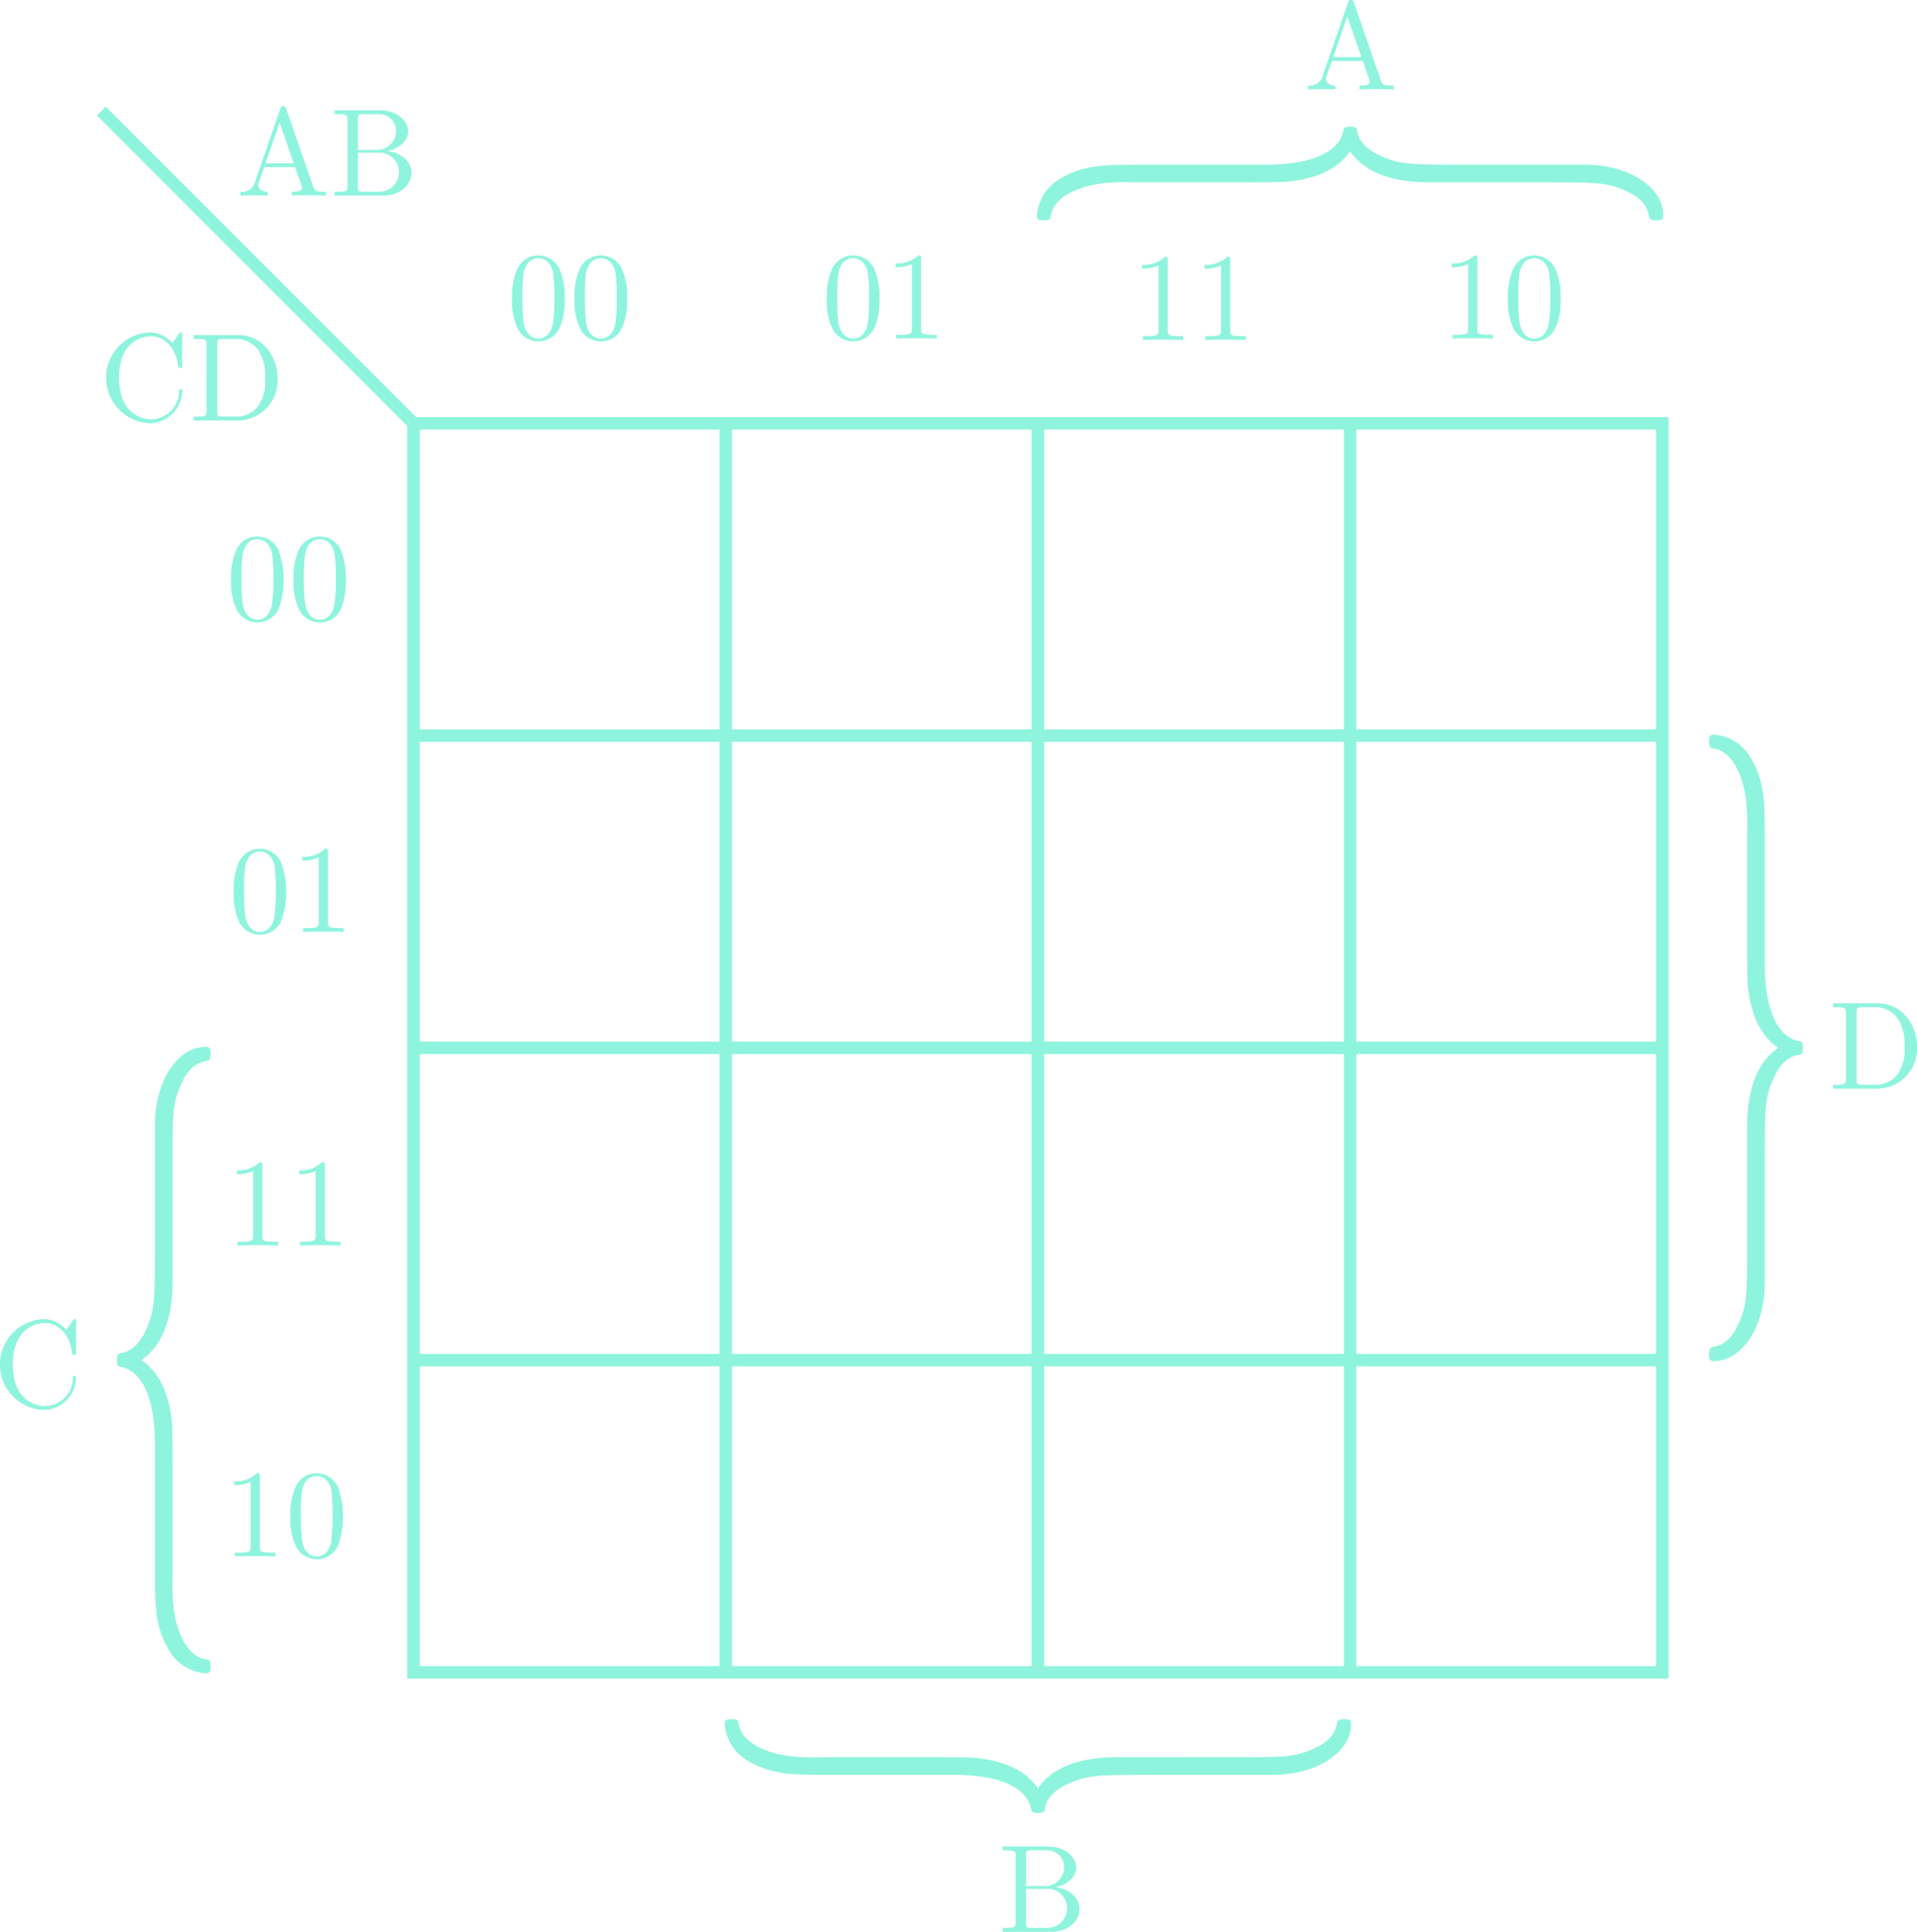 <svg xmlns="http://www.w3.org/2000/svg" viewBox="0 0 307.023 309.323">
  <defs>
    <style>
      .cls-1 {
        fill: none;
        stroke: #8ff4dd;
        stroke-miterlimit: 10;
        stroke-width: 2px;
      }

      .cls-2 {
        fill: #8ff4dd;
      }
    </style>
  </defs>
  <title>4x4KMap</title>
  <g id="Layer_1" data-name="Layer 1">
    <g>
      <g>
        <rect class="cls-1" x="66.228" y="67.784" width="200" height="200"/>
        <line class="cls-1" x1="266.228" y1="117.784" x2="66.228" y2="117.784"/>
        <line class="cls-1" x1="266.228" y1="167.784" x2="66.228" y2="167.784"/>
        <line class="cls-1" x1="266.228" y1="217.784" x2="66.228" y2="217.784"/>
        <line class="cls-1" x1="116.228" y1="267.784" x2="116.228" y2="67.784"/>
        <line class="cls-1" x1="166.228" y1="267.784" x2="166.228" y2="67.784"/>
        <line class="cls-1" x1="216.228" y1="267.784" x2="216.228" y2="67.784"/>
      </g>
      <line class="cls-1" x1="66.228" y1="67.784" x2="16.228" y2="17.784"/>
    </g>
  </g>
  <g id="Layer_2" data-name="Layer 2">
    <g>
      <path class="cls-2" d="M133.375,63.479c-.76,0-2.161,0-2.881.06v-.62c.54,0,1.661,0,1.661-.6a1.403,1.403,0,0,0-.06-.28l-1.061-3.061h-4.941l-.92,2.621a1.362,1.362,0,0,0-.04.3c0,.52.5,1.02,1.5,1.02v.62l-2.3-.06-2.041.06v-.62a2.079,2.079,0,0,0,2.24-1.34l4.141-11.962c.1-.28.16-.4.48-.4.32,0,.36.14.46.4l4.321,12.502c.22.66.5.8,1.7.8h.36v.62Zm-4.821-11.623L126.313,58.358h4.501Z" transform="translate(-83.772 -32.216)"/>
      <path class="cls-2" d="M145.214,63.54h-7.842v-.62h.48c1.541,0,1.581-.22,1.581-.94V51.437c0-.72-.04-.94-1.581-.94h-.48v-.62h7.321c2.601,0,4.441,1.641,4.441,3.381,0,1.48-1.38,2.761-3.321,3.141,2.22.24,3.861,1.74,3.861,3.481C149.675,61.759,147.874,63.54,145.214,63.54Zm-.66-13.043h-2.48c-.94,0-.98.14-.98.8v4.921h2.901a3.017,3.017,0,0,0,3.201-2.96A2.659,2.659,0,0,0,144.554,50.497Zm.3,6.162h-3.761v5.461c0,.66.04.8.98.8h2.5a3.139,3.139,0,0,0,.28-6.261Z" transform="translate(-83.772 -32.216)"/>
    </g>
    <g>
      <path class="cls-2" d="M107.733,99.979a7.278,7.278,0,0,1,0-14.543,4.906,4.906,0,0,1,3.681,1.72l1-1.48c.16-.24.24-.24.32-.24.22,0,.22.14.22.48v4.741c0,.42,0,.48-.32.48-.28,0-.28-.06-.32-.34-.4-2.921-2.18-4.741-4.361-4.741-1.22,0-5.121.68-5.121,6.662,0,5.961,3.921,6.641,5.141,6.641a4.53,4.53,0,0,0,4.481-4.501c.02-.2.02-.32.24-.32.26,0,.26.14.26.34A5.23,5.23,0,0,1,107.733,99.979Z" transform="translate(-83.772 -32.216)"/>
      <path class="cls-2" d="M122.113,99.54H114.792v-.62h.48c1.541,0,1.581-.22,1.581-.94V87.437c0-.72-.04-.94-1.581-.94h-.48v-.62h7.321c3.421,0,6.122,3.141,6.122,6.942A6.425,6.425,0,0,1,122.113,99.54Zm3.081-11.183a4.316,4.316,0,0,0-3.641-1.86h-2c-.94,0-.98.14-.98.8V98.119c0,.66.04.8.98.8h2.021a4.386,4.386,0,0,0,3.561-1.7,6.864,6.864,0,0,0,1.1-4.401A7.741,7.741,0,0,0,125.194,88.357Z" transform="translate(-83.772 -32.216)"/>
    </g>
    <g>
      <path class="cls-2" d="M128.471,129.561a3.74,3.74,0,0,1-6.782.3,10.136,10.136,0,0,1-.9-4.821,10.698,10.698,0,0,1,.74-4.541,3.667,3.667,0,0,1,3.48-2.38,3.709,3.709,0,0,1,3.401,2.24,14.132,14.132,0,0,1,.06,9.202Zm-1.12-8.662c-.38-1.98-1.701-2.34-2.361-2.34-.5,0-2.0.18-2.38,2.561a26.807,26.807,0,0,0-.16,3.681,27.248,27.248,0,0,0,.22,4.221c.36,1.92,1.54,2.42,2.32,2.42.9,0,2.041-.6,2.341-2.5a24.815,24.815,0,0,0,.22-4.141A24.642,24.642,0,0,0,127.351,120.899Z" transform="translate(-83.772 -32.216)"/>
      <path class="cls-2" d="M138.471,129.561a3.74,3.74,0,0,1-6.782.3,10.136,10.136,0,0,1-.9-4.821,10.698,10.698,0,0,1,.74-4.541,3.667,3.667,0,0,1,3.48-2.38,3.709,3.709,0,0,1,3.401,2.24,14.132,14.132,0,0,1,.06,9.202Zm-1.12-8.662c-.38-1.98-1.701-2.34-2.361-2.34-.5,0-2.0.18-2.38,2.561a26.807,26.807,0,0,0-.16,3.681,27.248,27.248,0,0,0,.22,4.221c.36,1.92,1.54,2.42,2.32,2.42.9,0,2.041-.6,2.341-2.5a24.815,24.815,0,0,0,.22-4.141A24.642,24.642,0,0,0,137.351,120.899Z" transform="translate(-83.772 -32.216)"/>
    </g>
    <g>
      <path class="cls-2" d="M128.881,179.561a3.74,3.74,0,0,1-6.782.3,10.136,10.136,0,0,1-.9-4.821,10.698,10.698,0,0,1,.74-4.541,3.667,3.667,0,0,1,3.48-2.38,3.709,3.709,0,0,1,3.401,2.24,14.133,14.133,0,0,1,.06,9.202Zm-1.12-8.662c-.38-1.98-1.701-2.34-2.361-2.34-.5,0-2.0.18-2.38,2.561a26.809,26.809,0,0,0-.16,3.681,27.248,27.248,0,0,0,.22,4.221c.36,1.92,1.54,2.42,2.32,2.42.9,0,2.041-.6,2.341-2.5a38.673,38.673,0,0,0,.02-8.042Z" transform="translate(-83.772 -32.216)"/>
      <path class="cls-2" d="M135.56,181.381c-.8,0-2.541,0-3.241.06v-.62h.64c1.8,0,1.86-.24,1.86-.96V169.499a5.991,5.991,0,0,1-2.621.52v-.62a4.944,4.944,0,0,0,3.641-1.28c.46,0,.46.04.46.52v11.222c0,.74.06.96,1.86.96h.64v.62C138.101,181.381,136.36,181.381,135.56,181.381Z" transform="translate(-83.772 -32.216)"/>
    </g>
    <g>
      <path class="cls-2" d="M125.06,231.601c-.8,0-2.541,0-3.241.06v-.62h.64c1.8,0,1.86-.24,1.86-.96V219.719a5.991,5.991,0,0,1-2.621.52v-.62a4.944,4.944,0,0,0,3.641-1.28c.46,0,.46.04.46.52v11.222c0,.74.06.96,1.86.96h.64v.62C127.601,231.601,125.86,231.601,125.06,231.601Z" transform="translate(-83.772 -32.216)"/>
      <path class="cls-2" d="M135.06,231.601c-.8,0-2.541,0-3.241.06v-.62h.64c1.8,0,1.86-.24,1.86-.96V219.719a5.991,5.991,0,0,1-2.621.52v-.62a4.944,4.944,0,0,0,3.641-1.28c.46,0,.46.04.46.52v11.222c0,.74.06.96,1.86.96h.64v.62C137.601,231.601,135.86,231.601,135.06,231.601Z" transform="translate(-83.772 -32.216)"/>
    </g>
    <g>
      <path class="cls-2" d="M124.65,281.381c-.8,0-2.541,0-3.241.06v-.62h.64c1.8,0,1.86-.24,1.86-.96V269.499a5.991,5.991,0,0,1-2.621.52v-.62a4.944,4.944,0,0,0,3.641-1.28c.46,0,.46.04.46.52v11.222c0,.74.06.96,1.86.96h.64v.62C127.19,281.381,125.45,281.381,124.65,281.381Z" transform="translate(-83.772 -32.216)"/>
      <path class="cls-2" d="M137.971,279.561a3.74,3.74,0,0,1-6.782.3,10.136,10.136,0,0,1-.9-4.821,10.698,10.698,0,0,1,.74-4.541,3.667,3.667,0,0,1,3.48-2.38,3.709,3.709,0,0,1,3.401,2.24,14.132,14.132,0,0,1,.06,9.202Zm-1.12-8.662c-.38-1.98-1.701-2.34-2.361-2.34-.5,0-2.0.18-2.38,2.561a26.807,26.807,0,0,0-.16,3.681,27.248,27.248,0,0,0,.22,4.221c.36,1.92,1.54,2.42,2.32,2.42.9,0,2.041-.6,2.341-2.5a38.675,38.675,0,0,0,.02-8.042Z" transform="translate(-83.772 -32.216)"/>
    </g>
    <g>
      <path class="cls-2" d="M173.471,84.561a3.74,3.74,0,0,1-6.782.3,10.136,10.136,0,0,1-.9-4.821,10.698,10.698,0,0,1,.74-4.541,3.667,3.667,0,0,1,3.48-2.38,3.709,3.709,0,0,1,3.401,2.24,10.717,10.717,0,0,1,.8,4.681A10.657,10.657,0,0,1,173.471,84.561Zm-1.12-8.662c-.38-1.98-1.701-2.34-2.361-2.34-.5,0-2.0.18-2.38,2.561a26.807,26.807,0,0,0-.16,3.681,27.248,27.248,0,0,0,.22,4.221c.36,1.92,1.54,2.42,2.32,2.42.9,0,2.041-.6,2.341-2.5a24.815,24.815,0,0,0,.22-4.141A24.642,24.642,0,0,0,172.351,75.899Z" transform="translate(-83.772 -32.216)"/>
      <path class="cls-2" d="M183.471,84.561a3.74,3.74,0,0,1-6.782.3,10.136,10.136,0,0,1-.9-4.821,10.698,10.698,0,0,1,.74-4.541,3.667,3.667,0,0,1,3.48-2.38,3.709,3.709,0,0,1,3.401,2.24,10.717,10.717,0,0,1,.8,4.681A10.657,10.657,0,0,1,183.471,84.561Zm-1.12-8.662c-.38-1.98-1.701-2.34-2.361-2.34-.5,0-2.0.18-2.38,2.561a26.807,26.807,0,0,0-.16,3.681,27.248,27.248,0,0,0,.22,4.221c.36,1.92,1.54,2.42,2.32,2.42.9,0,2.041-.6,2.341-2.5a24.815,24.815,0,0,0,.22-4.141A24.642,24.642,0,0,0,182.351,75.899Z" transform="translate(-83.772 -32.216)"/>
    </g>
    <g>
      <path class="cls-2" d="M223.881,84.561a3.74,3.74,0,0,1-6.782.3,10.136,10.136,0,0,1-.9-4.821,10.698,10.698,0,0,1,.74-4.541,3.667,3.667,0,0,1,3.48-2.38,3.709,3.709,0,0,1,3.401,2.24,10.717,10.717,0,0,1,.8,4.681A10.657,10.657,0,0,1,223.881,84.561Zm-1.12-8.662c-.38-1.98-1.701-2.34-2.361-2.34-.5,0-2.0.18-2.38,2.561a26.809,26.809,0,0,0-.16,3.681,27.248,27.248,0,0,0,.22,4.221c.36,1.92,1.54,2.42,2.32,2.42.9,0,2.041-.6,2.341-2.5a24.814,24.814,0,0,0,.22-4.141A24.64,24.64,0,0,0,222.761,75.899Z" transform="translate(-83.772 -32.216)"/>
      <path class="cls-2" d="M230.56,86.381c-.8,0-2.541,0-3.241.06v-.62h.64c1.8,0,1.86-.24,1.86-.96V74.499a5.991,5.991,0,0,1-2.621.52v-.62a4.944,4.944,0,0,0,3.641-1.28c.46,0,.46.04.46.52V84.861c0,.74.06.96,1.86.96h.64v.62C233.101,86.381,231.36,86.381,230.56,86.381Z" transform="translate(-83.772 -32.216)"/>
    </g>
    <g>
      <path class="cls-2" d="M270.06,86.601c-.8,0-2.541,0-3.241.06v-.62h.64c1.8,0,1.86-.24,1.86-.96V74.719a5.991,5.991,0,0,1-2.621.52V74.619a4.944,4.944,0,0,0,3.641-1.28c.46,0,.46.04.46.52V85.081c0,.74.06.96,1.86.96h.64v.62C272.601,86.601,270.86,86.601,270.06,86.601Z" transform="translate(-83.772 -32.216)"/>
      <path class="cls-2" d="M280.06,86.601c-.8,0-2.541,0-3.241.06v-.62h.64c1.8,0,1.86-.24,1.86-.96V74.719a5.991,5.991,0,0,1-2.621.52V74.619a4.944,4.944,0,0,0,3.641-1.28c.46,0,.46.04.46.52V85.081c0,.74.06.96,1.86.96h.64v.62C282.601,86.601,280.86,86.601,280.06,86.601Z" transform="translate(-83.772 -32.216)"/>
    </g>
    <g>
      <path class="cls-2" d="M319.65,86.381c-.8,0-2.541,0-3.241.06v-.62h.64c1.8,0,1.86-.24,1.86-.96V74.499a5.991,5.991,0,0,1-2.621.52v-.62a4.944,4.944,0,0,0,3.641-1.28c.46,0,.46.04.46.52V84.861c0,.74.06.96,1.86.96h.64v.62C322.19,86.381,320.45,86.381,319.65,86.381Z" transform="translate(-83.772 -32.216)"/>
      <path class="cls-2" d="M332.971,84.561a3.74,3.74,0,0,1-6.782.3,10.136,10.136,0,0,1-.9-4.821,10.698,10.698,0,0,1,.74-4.541,3.667,3.667,0,0,1,3.48-2.38,3.709,3.709,0,0,1,3.401,2.24,10.717,10.717,0,0,1,.8,4.681A10.657,10.657,0,0,1,332.971,84.561Zm-1.12-8.662c-.38-1.98-1.701-2.34-2.361-2.34-.5,0-2.0.18-2.38,2.561a26.807,26.807,0,0,0-.16,3.681,27.248,27.248,0,0,0,.22,4.221c.36,1.92,1.54,2.42,2.32,2.42.9,0,2.041-.6,2.341-2.5a24.815,24.815,0,0,0,.22-4.141A24.642,24.642,0,0,0,331.851,75.899Z" transform="translate(-83.772 -32.216)"/>
    </g>
  </g>
  <g id="Layer_3" data-name="Layer 3">
    <path class="cls-2" d="M249.848,66.66a7.385,7.385,0,0,1,3.814-5.877c3.712-2.198,7.122-2.198,12.937-2.198H286.461c10.029,0,12.136-3.594,12.434-5.412.102-.423.102-.678,1.107-.678,1,0,1.103.296,1.103.592.4,2.665,3.108,3.806,4.512,4.398,2.809,1.1,4.414,1.1,13.843,1.1H337.816c7.22.084,12.336,3.847,12.336,8.075,0,.508,0,.845-1.103.845-.604,0-1.005-.169-1.107-.38-.4-2.959-2.805-3.932-4.61-4.693-2.507-1.016-4.716-1.016-11.936-1.016H313.339c-2.805,0-9.927,0-13.337-4.989-1.107,1.649-3.712,4.355-10.331,4.904-1.005.084-6.121.084-9.131.084H265.496a34.837,34.837,0,0,0-4.815.127c-3.61.38-8.122,1.945-8.624,5.285-.102.423-.102.677-1.103.677C249.848,67.506,249.848,67.168,249.848,66.66Z" transform="translate(-83.772 -32.216)"/>
    <path class="cls-2" d="M116.66,300.152a7.385,7.385,0,0,1-5.877-3.814c-2.198-3.712-2.198-7.122-2.198-12.937V263.539c0-10.029-3.594-12.136-5.412-12.434-.423-.102-.678-.102-.678-1.107,0-1.0.296-1.103.592-1.103,2.665-.4,3.806-3.108,4.398-4.512,1.1-2.809,1.1-4.414,1.1-13.843V212.184c.084-7.22,3.847-12.336,8.075-12.336.508,0,.845,0,.845,1.103,0,.604-.169,1.005-.38,1.107-2.959.4-3.932,2.805-4.693,4.61-1.016,2.507-1.016,4.716-1.016,11.936v18.057c0,2.805,0,9.927-4.989,13.337,1.649,1.107,4.355,3.712,4.904,10.331.084,1.005.084,6.121.084,9.131v15.044a34.837,34.837,0,0,0,.127,4.815c.38,3.61,1.945,8.122,5.285,8.624.423.102.677.102.677,1.103C117.506,300.152,117.168,300.152,116.66,300.152Z" transform="translate(-83.772 -32.216)"/>
    <path class="cls-2" d="M199.848,308.34a7.385,7.385,0,0,0,3.814,5.877c3.712,2.198,7.122,2.198,12.937,2.198H236.461c10.029,0,12.136,3.594,12.434,5.412.102.423.102.678,1.107.678,1,0,1.103-.296,1.103-.592.4-2.665,3.108-3.806,4.512-4.398,2.809-1.1,4.414-1.1,13.843-1.1H287.816c7.22-.084,12.336-3.847,12.336-8.075,0-.508,0-.845-1.103-.845-.604,0-1.005.169-1.107.38-.4,2.959-2.805,3.932-4.61,4.693-2.507,1.016-4.716,1.016-11.936,1.016H263.339c-2.805,0-9.927,0-13.337,4.989-1.107-1.649-3.712-4.355-10.331-4.904-1.005-.084-6.121-.084-9.131-.084H215.496a34.837,34.837,0,0,1-4.815-.127c-3.61-.38-8.122-1.945-8.624-5.285-.102-.423-.102-.677-1.103-.677C199.848,307.494,199.848,307.832,199.848,308.34Z" transform="translate(-83.772 -32.216)"/>
    <path class="cls-2" d="M358.34,149.848a7.385,7.385,0,0,1,5.877,3.814c2.198,3.712,2.198,7.122,2.198,12.937V186.461c0,10.029,3.594,12.136,5.412,12.434.423.102.678.102.678,1.107,0,1-.296,1.103-.592,1.103-2.665.4-3.806,3.108-4.398,4.512-1.1,2.809-1.1,4.414-1.1,13.843V237.816c-.084,7.22-3.847,12.336-8.075,12.336-.508,0-.845,0-.845-1.103,0-.604.169-1.005.38-1.107,2.959-.4,3.932-2.805,4.693-4.61,1.016-2.507,1.016-4.716,1.016-11.936V213.339c0-2.805,0-9.927,4.989-13.337-1.649-1.107-4.355-3.712-4.904-10.331-.084-1.005-.084-6.121-.084-9.131V165.496a34.837,34.837,0,0,0-.127-4.815c-.38-3.61-1.945-8.122-5.285-8.624-.423-.102-.677-.102-.677-1.103C357.494,149.848,357.832,149.848,358.34,149.848Z" transform="translate(-83.772 -32.216)"/>
    <path class="cls-2" d="M304.375,46.479c-.76,0-2.161,0-2.881.06v-.62c.54,0,1.661,0,1.661-.6a1.403,1.403,0,0,0-.06-.28l-1.061-3.061h-4.941l-.92,2.621a1.362,1.362,0,0,0-.04.3c0,.52.5,1.02,1.5,1.02v.62l-2.3-.06-2.041.06v-.62a2.079,2.079,0,0,0,2.24-1.34l4.141-11.962c.1-.28.16-.4.48-.4.32,0,.36.14.46.4l4.321,12.502c.22.66.5.8,1.7.8h.36v.62Zm-4.821-11.623L297.313,41.358h4.501Z" transform="translate(-83.772 -32.216)"/>
    <path class="cls-2" d="M252.214,341.54h-7.842v-.62h.48c1.541,0,1.581-.22,1.581-.94V329.437c0-.72-.04-.94-1.581-.94h-.48v-.62h7.321c2.601,0,4.441,1.641,4.441,3.381,0,1.48-1.38,2.761-3.321,3.141,2.22.24,3.861,1.74,3.861,3.481C256.675,339.759,254.874,341.54,252.214,341.54Zm-.66-13.043h-2.48c-.94,0-.98.14-.98.8v4.921h2.901a3.017,3.017,0,0,0,3.201-2.96A2.659,2.659,0,0,0,251.554,328.497Zm.3,6.162h-3.761v5.461c0,.66.04.8.98.8h2.5a3.139,3.139,0,0,0,.28-6.261Z" transform="translate(-83.772 -32.216)"/>
    <path class="cls-2" d="M90.733,257.979a7.278,7.278,0,0,1,0-14.543,4.906,4.906,0,0,1,3.681,1.72l1-1.48c.16-.24.24-.24.32-.24.22,0,.22.14.22.48v4.741c0,.42,0,.48-.32.48-.28,0-.28-.06-.32-.34-.4-2.921-2.18-4.741-4.361-4.741-1.22,0-5.121.68-5.121,6.662,0,5.961,3.921,6.641,5.141,6.641a4.53,4.53,0,0,0,4.481-4.501c.02-.2.02-.32.24-.32.26,0,.26.14.26.34A5.23,5.23,0,0,1,90.733,257.979Z" transform="translate(-83.772 -32.216)"/>
    <path class="cls-2" d="M384.673,206.54h-7.321v-.62h.48c1.541,0,1.581-.22,1.581-.94V194.437c0-.72-.04-.94-1.581-.94h-.48v-.62h7.321c3.421,0,6.122,3.141,6.122,6.942A6.425,6.425,0,0,1,384.673,206.54Zm3.081-11.183a4.316,4.316,0,0,0-3.641-1.86h-2c-.94,0-.98.14-.98.8v10.822c0,.66.04.8.98.8h2.021a4.386,4.386,0,0,0,3.561-1.7,6.864,6.864,0,0,0,1.1-4.401A7.741,7.741,0,0,0,387.754,195.357Z" transform="translate(-83.772 -32.216)"/>
  </g>
</svg>
